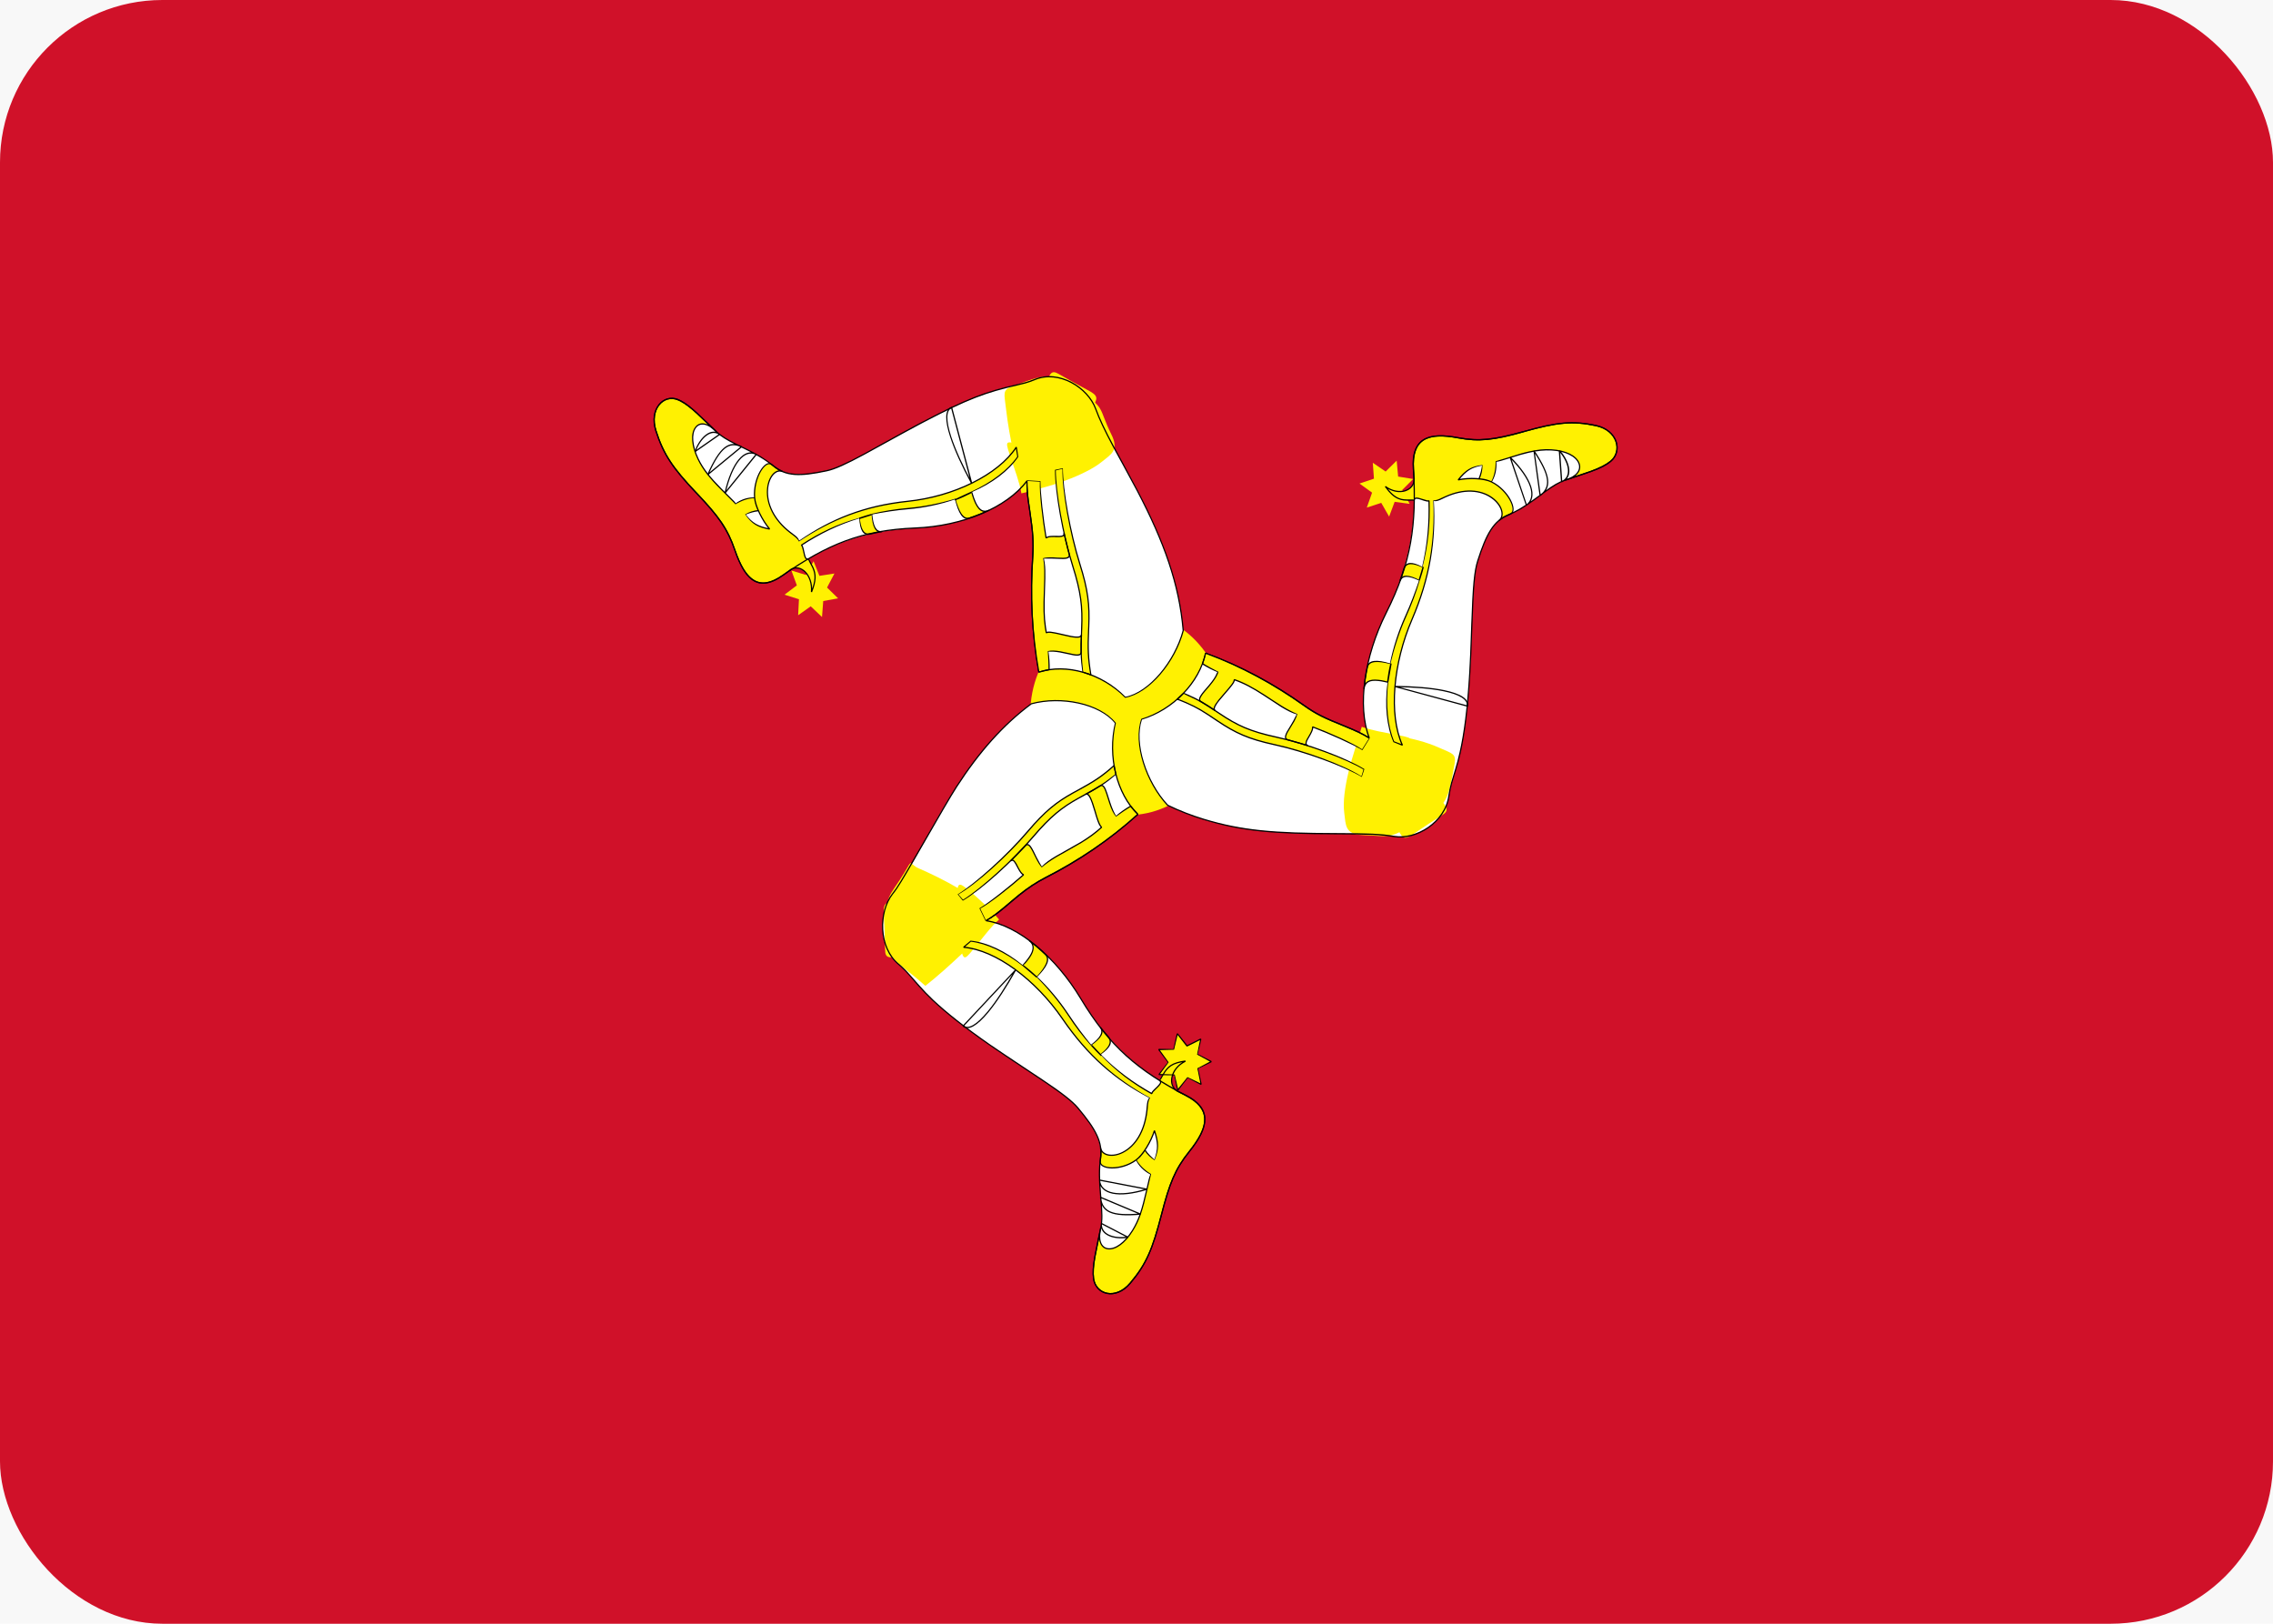 <?xml version="1.0" encoding="UTF-8"?>
<svg width="28px" height="20px" viewBox="0 0 28 20" version="1.1" xmlns="http://www.w3.org/2000/svg" xmlns:xlink="http://www.w3.org/1999/xlink">
    <title>37D315FF-8D6B-4E5E-B2D9-C1E610A57585</title>
    <defs>
        <rect id="path-1" x="0" y="0" width="28" height="20" rx="2"></rect>
    </defs>
    <g id="Welcome" stroke="none" stroke-width="1" fill="none" fill-rule="evenodd">
        <g id="Assets-3---Drapeaux" transform="translate(-420, -421)">
            <rect id="Rectangle" fill="#F8F8F8" x="0" y="0" width="1440" height="1246"></rect>
            <g id="IM" transform="translate(420, 421)">
                <mask id="mask-2" fill="white">
                    <use xlink:href="#path-1"></use>
                </mask>
                <use id="Mask" fill="#D01129" xlink:href="#path-1"></use>
                <g id="Group-9" mask="url(#mask-2)">
                    <g transform="translate(8, 2.667)" id="Group-8">
                        <g>
                            <path d="M5.888,7.374 C6.549,7.374 7.085,6.812 7.085,6.118 C7.085,5.424 6.549,4.861 5.888,4.861 C5.227,4.861 4.692,5.424 4.692,6.118 C4.692,6.812 5.227,7.374 5.888,7.374" id="Fill-3" fill="#FFF101"></path>
                            <path d="M5.888,7.374 C6.549,7.374 7.085,6.812 7.085,6.118 C7.085,5.424 6.549,4.861 5.888,4.861 C5.227,4.861 4.692,5.424 4.692,6.118 C4.692,6.812 5.227,7.374 5.888,7.374 L5.888,7.374 Z" id="Stroke-4"></path>
                            <path d="M4.797,5.613 C5.136,5.499 5.576,5.631 5.865,5.923 C6.172,5.864 6.48,5.459 6.576,5.099 C6.471,3.901 5.724,2.993 5.498,2.37 C5.426,2.174 5.093,1.864 4.747,2.008 C4.462,2.127 4.319,2.034 3.363,2.535 C2.846,2.806 2.411,3.083 2.182,3.132 C1.953,3.18 1.711,3.223 1.528,3.073 C1.275,2.865 0.993,2.808 0.826,2.651 C0.622,2.46 0.491,2.315 0.353,2.257 C0.215,2.198 -0.019,2.328 0.08,2.639 C0.302,3.34 0.827,3.453 1.053,4.108 C1.159,4.418 1.31,4.651 1.648,4.416 C1.986,4.181 2.464,3.87 3.278,3.837 C3.825,3.815 4.39,3.604 4.65,3.257 C4.647,3.557 4.748,3.802 4.721,4.192 C4.695,4.582 4.699,5.067 4.797,5.613" id="Fill-5" fill="#FFFFFF"></path>
                            <path d="M4.797,5.613 C5.136,5.499 5.576,5.631 5.865,5.923 C6.172,5.864 6.48,5.459 6.576,5.099 C6.471,3.901 5.724,2.993 5.498,2.37 C5.426,2.174 5.093,1.864 4.747,2.008 C4.462,2.127 4.319,2.034 3.363,2.535 C2.846,2.806 2.411,3.083 2.182,3.132 C1.953,3.18 1.711,3.223 1.528,3.073 C1.275,2.865 0.993,2.808 0.826,2.651 C0.622,2.46 0.491,2.315 0.353,2.257 C0.215,2.198 -0.019,2.328 0.08,2.639 C0.302,3.34 0.827,3.453 1.053,4.108 C1.159,4.418 1.31,4.651 1.648,4.416 C1.986,4.181 2.464,3.87 3.278,3.837 C3.825,3.815 4.39,3.604 4.65,3.257 C4.647,3.557 4.748,3.802 4.721,4.192 C4.695,4.582 4.699,5.067 4.797,5.613 L4.797,5.613 Z M1.317,2.93 C1.176,2.858 1.021,3.018 0.932,3.405 L1.317,2.93 Z M1.135,2.835 C1,2.771 0.888,2.804 0.72,3.178 L1.135,2.835 Z M0.865,2.684 C0.761,2.602 0.628,2.72 0.561,2.896 L0.865,2.684 Z" id="Stroke-6"></path>
                            <path d="M5.438,5.646 C5.338,5.056 5.52,4.971 5.302,4.28 C5.172,3.864 5.088,3.343 5.086,3.1 L4.999,3.127 C5.001,3.37 5.084,3.891 5.215,4.306 C5.425,4.975 5.262,5.076 5.342,5.616 C5.366,5.621 5.418,5.638 5.438,5.646" id="Fill-7" fill="#FFF101"></path>
                            <path d="M5.438,5.646 C5.338,5.056 5.52,4.971 5.302,4.28 C5.172,3.864 5.088,3.343 5.086,3.1 L4.999,3.127 C5.001,3.37 5.084,3.891 5.215,4.306 C5.425,4.975 5.262,5.076 5.342,5.616 C5.366,5.621 5.418,5.638 5.438,5.646 L5.438,5.646 Z" id="Stroke-8"></path>
                            <path d="M4.923,5.581 C4.924,5.506 4.92,5.428 4.909,5.36 C5.062,5.321 5.325,5.471 5.318,5.36 C5.316,5.325 5.319,5.211 5.321,5.151 C5.318,5.245 4.952,5.086 4.889,5.127 C4.821,4.784 4.905,4.431 4.851,4.216 C4.974,4.181 5.198,4.257 5.171,4.157 C5.155,4.105 5.125,3.977 5.106,3.897 C5.125,3.981 4.947,3.911 4.886,3.959 C4.855,3.773 4.809,3.42 4.81,3.259 L4.65,3.257 C4.647,3.557 4.748,3.802 4.721,4.192 C4.695,4.582 4.699,5.067 4.797,5.613 C4.832,5.602 4.89,5.588 4.923,5.581" id="Fill-9" fill="#FFF101"></path>
                            <path d="M4.923,5.581 C4.924,5.506 4.92,5.428 4.909,5.36 C5.062,5.321 5.325,5.471 5.318,5.36 C5.316,5.325 5.319,5.211 5.321,5.151 C5.318,5.245 4.952,5.086 4.889,5.127 C4.821,4.784 4.905,4.431 4.851,4.216 C4.974,4.181 5.198,4.257 5.171,4.157 C5.155,4.105 5.125,3.977 5.106,3.897 C5.125,3.981 4.947,3.911 4.886,3.959 C4.855,3.773 4.809,3.42 4.81,3.259 L4.65,3.257 C4.647,3.557 4.748,3.802 4.721,4.192 C4.695,4.582 4.699,5.067 4.797,5.613 C4.832,5.602 4.89,5.588 4.923,5.581 L4.923,5.581 Z M3.722,2.351 C3.556,2.425 3.775,2.926 3.969,3.284 L3.722,2.351 Z M3.969,3.395 C3.903,3.429 3.834,3.461 3.763,3.489 L3.969,3.395 Z M2.737,3.67 C2.684,3.684 2.633,3.7 2.584,3.717 L2.737,3.67 Z" id="Stroke-10"></path>
                            <path d="M4.519,2.841 C4.281,3.203 3.711,3.453 3.184,3.508 C2.567,3.572 2.153,3.788 1.848,3.999 C1.822,3.949 1.774,3.923 1.733,3.89 C1.287,3.543 1.47,3.073 1.639,3.14 C1.575,3.114 1.538,3.079 1.503,3.053 C1.444,3.007 1.274,3.183 1.296,3.462 C1.305,3.581 1.402,3.756 1.48,3.849 C1.336,3.822 1.267,3.783 1.183,3.676 C1.23,3.645 1.292,3.627 1.342,3.623 C1.325,3.581 1.301,3.533 1.296,3.462 C1.225,3.462 1.139,3.487 1.065,3.54 C0.888,3.355 0.706,3.207 0.6,2.989 C0.431,2.639 0.603,2.418 0.826,2.651 C0.622,2.46 0.491,2.315 0.353,2.257 C0.215,2.198 -0.019,2.328 0.08,2.639 C0.302,3.34 0.827,3.453 1.053,4.108 C1.159,4.418 1.316,4.659 1.648,4.416 C1.692,4.384 1.704,4.377 1.742,4.348 C1.847,4.284 2.014,4.392 1.996,4.625 C2.082,4.411 2.027,4.345 1.955,4.216 C1.901,4.246 1.906,4.071 1.872,4.048 C2.062,3.924 2.293,3.8 2.584,3.711 C2.595,3.816 2.622,3.927 2.714,3.911 C2.763,3.9 2.813,3.889 2.866,3.88 C2.774,3.896 2.748,3.775 2.737,3.67 C2.875,3.637 3.026,3.611 3.191,3.597 C3.382,3.581 3.578,3.54 3.763,3.477 C3.791,3.578 3.848,3.747 3.942,3.714 C4.026,3.686 4.108,3.654 4.185,3.617 C4.053,3.683 4.001,3.494 3.969,3.395 C4.21,3.285 4.415,3.135 4.538,2.956 L4.519,2.841" id="Fill-11" fill="#FFF101"></path>
                            <path d="M4.519,2.841 C4.281,3.203 3.711,3.453 3.184,3.508 C2.567,3.572 2.153,3.788 1.848,3.999 C1.822,3.949 1.774,3.923 1.733,3.89 C1.287,3.543 1.47,3.073 1.639,3.14 C1.575,3.114 1.538,3.079 1.503,3.053 C1.444,3.007 1.274,3.183 1.296,3.462 C1.305,3.581 1.402,3.756 1.48,3.849 C1.336,3.822 1.267,3.783 1.183,3.676 C1.23,3.645 1.292,3.627 1.342,3.623 C1.325,3.581 1.301,3.533 1.296,3.462 C1.225,3.462 1.139,3.487 1.065,3.54 C0.888,3.355 0.706,3.207 0.6,2.989 C0.431,2.639 0.603,2.418 0.826,2.651 C0.622,2.46 0.491,2.315 0.353,2.257 C0.215,2.198 -0.019,2.328 0.08,2.639 C0.302,3.34 0.827,3.453 1.053,4.108 C1.159,4.418 1.316,4.659 1.648,4.416 C1.692,4.384 1.704,4.377 1.742,4.348 C1.847,4.284 2.014,4.392 1.996,4.625 C2.082,4.411 2.027,4.345 1.955,4.216 C1.901,4.246 1.906,4.071 1.872,4.048 C2.062,3.924 2.293,3.8 2.584,3.711 C2.595,3.816 2.622,3.927 2.714,3.911 C2.763,3.9 2.813,3.889 2.866,3.88 C2.774,3.896 2.748,3.775 2.737,3.67 C2.875,3.637 3.026,3.611 3.191,3.597 C3.382,3.581 3.578,3.54 3.763,3.477 C3.791,3.578 3.848,3.747 3.942,3.714 C4.026,3.686 4.108,3.654 4.185,3.617 C4.053,3.683 4.001,3.494 3.969,3.395 C4.21,3.285 4.415,3.135 4.538,2.956 L4.519,2.841 L4.519,2.841 Z" id="Stroke-12"></path>
                            <path d="M5.573,3.021 C5.689,2.926 5.789,2.881 5.689,2.681 C5.525,2.353 5.627,2.352 5.268,2.143 C4.902,1.931 4.948,1.915 4.464,2.094 C4.345,2.138 4.372,2.183 4.392,2.364 C4.437,2.755 4.522,3.07 4.6,3.391 C4.905,3.349 5.373,3.184 5.573,3.021 Z" id="Fill-13" fill="#FFF101"></path>
                            <path d="M4.438,2.932 C4.374,2.74 4.391,2.766 4.622,2.825 C4.698,2.572 4.803,2.359 4.861,2.154 C4.927,1.925 4.947,1.884 5.043,1.94 C5.167,2.011 5.302,2.087 5.39,2.133 C5.544,2.212 5.522,2.24 5.448,2.366 C5.375,2.492 5.134,2.747 4.986,3.013 C5.181,3.158 5.244,3.171 5.105,3.233 C4.95,3.303 4.691,3.389 4.582,3.41 C4.563,3.284 4.498,3.114 4.438,2.932 Z" id="Fill-15" fill="#FFF101"></path>
                            <polyline id="Fill-17" fill="#FFF101" points="2.141 4.736 2.126 4.933 1.987 4.801 1.832 4.911 1.842 4.714 1.664 4.658 1.816 4.543 1.749 4.36 1.928 4.415 2.022 4.246 2.094 4.426 2.279 4.397 2.188 4.57 2.324 4.703 2.141 4.736"></polyline>
                            <polygon id="Stroke-18" points="2.141 4.736 2.126 4.933 1.987 4.801 1.832 4.911 1.842 4.714 1.664 4.658 1.816 4.543 1.749 4.36 1.928 4.415 2.022 4.246 2.094 4.426 2.279 4.397 2.188 4.57 2.324 4.703"></polygon>
                            <path d="M6.017,7.362 C5.754,7.111 5.643,6.645 5.739,6.236 C5.537,5.986 5.049,5.909 4.704,6.002 C3.768,6.697 3.393,7.829 2.993,8.347 C2.866,8.51 2.777,8.968 3.069,9.21 C3.309,9.41 3.305,9.587 4.195,10.205 C4.677,10.54 5.124,10.796 5.278,10.981 C5.433,11.165 5.589,11.363 5.557,11.605 C5.512,11.938 5.606,12.224 5.56,12.454 C5.504,12.735 5.45,12.927 5.471,13.081 C5.492,13.236 5.716,13.384 5.923,13.139 C6.389,12.586 6.221,12.052 6.649,11.519 C6.851,11.268 6.967,11.014 6.605,10.824 C6.242,10.634 5.746,10.355 5.312,9.632 C5.02,9.145 4.563,8.737 4.148,8.674 C4.396,8.527 4.549,8.312 4.883,8.141 C5.218,7.97 5.616,7.724 6.017,7.362" id="Fill-19" fill="#FFFFFF"></path>
                            <path d="M6.017,7.362 C5.754,7.111 5.643,6.645 5.739,6.236 C5.537,5.986 5.049,5.909 4.704,6.002 C3.768,6.697 3.393,7.829 2.993,8.347 C2.866,8.51 2.777,8.968 3.069,9.21 C3.309,9.41 3.305,9.587 4.195,10.205 C4.677,10.54 5.124,10.796 5.278,10.981 C5.433,11.165 5.589,11.363 5.557,11.605 C5.512,11.938 5.606,12.224 5.56,12.454 C5.504,12.735 5.45,12.927 5.471,13.081 C5.492,13.236 5.716,13.384 5.923,13.139 C6.389,12.586 6.221,12.052 6.649,11.519 C6.851,11.268 6.967,11.014 6.605,10.824 C6.242,10.634 5.746,10.355 5.312,9.632 C5.02,9.145 4.563,8.737 4.148,8.674 C4.396,8.527 4.549,8.312 4.883,8.141 C5.218,7.97 5.616,7.724 6.017,7.362 L6.017,7.362 Z M5.544,11.869 C5.555,12.033 5.765,12.093 6.129,11.981 L5.544,11.869 Z M5.557,12.081 C5.572,12.236 5.655,12.321 6.048,12.287 L5.557,12.081 Z M5.568,12.403 C5.552,12.537 5.716,12.6 5.894,12.572 L5.568,12.403 Z" id="Stroke-20"></path>
                            <path d="M5.724,6.763 C5.288,7.149 5.126,7.026 4.665,7.57 C4.387,7.896 3.999,8.233 3.801,8.356 L3.866,8.422 C4.065,8.299 4.453,7.962 4.731,7.636 C5.177,7.11 5.342,7.208 5.747,6.866 C5.739,6.841 5.727,6.785 5.724,6.763" id="Fill-21" fill="#FFF101"></path>
                            <path d="M5.724,6.763 C5.288,7.149 5.126,7.026 4.665,7.57 C4.387,7.896 3.999,8.233 3.801,8.356 L3.866,8.422 C4.065,8.299 4.453,7.962 4.731,7.636 C5.177,7.11 5.342,7.208 5.747,6.866 C5.739,6.841 5.727,6.785 5.724,6.763 L5.724,6.763 Z" id="Stroke-22"></path>
                            <path d="M5.928,7.263 C5.865,7.3 5.803,7.344 5.753,7.387 C5.644,7.267 5.636,6.953 5.548,7.015 C5.52,7.035 5.425,7.088 5.374,7.117 C5.453,7.073 5.505,7.485 5.571,7.522 C5.321,7.755 4.988,7.855 4.838,8.011 C4.748,7.918 4.698,7.675 4.629,7.751 C4.595,7.791 4.504,7.882 4.448,7.94 C4.507,7.88 4.539,8.077 4.609,8.108 C4.471,8.23 4.203,8.448 4.069,8.528 L4.148,8.674 C4.396,8.527 4.549,8.312 4.883,8.141 C5.218,7.97 5.616,7.724 6.017,7.362 C5.991,7.336 5.95,7.29 5.928,7.263" id="Fill-23" fill="#FFF101"></path>
                            <path d="M5.928,7.263 C5.865,7.3 5.803,7.344 5.753,7.387 C5.644,7.267 5.636,6.953 5.548,7.015 C5.52,7.035 5.425,7.088 5.374,7.117 C5.453,7.073 5.505,7.485 5.571,7.522 C5.321,7.755 4.988,7.855 4.838,8.011 C4.748,7.918 4.698,7.675 4.629,7.751 C4.595,7.791 4.504,7.882 4.448,7.94 C4.507,7.88 4.539,8.077 4.609,8.108 C4.471,8.23 4.203,8.448 4.069,8.528 L4.148,8.674 C4.396,8.527 4.549,8.312 4.883,8.141 C5.218,7.97 5.616,7.724 6.017,7.362 C5.991,7.336 5.95,7.29 5.928,7.263 L5.928,7.263 Z M3.864,9.971 C4.009,10.084 4.312,9.635 4.511,9.28 L3.864,9.971 Z M4.602,9.224 C4.66,9.269 4.717,9.318 4.773,9.37 L4.602,9.224 Z M5.444,10.207 C5.487,10.255 5.529,10.3 5.571,10.343 L5.444,10.207 Z" id="Stroke-24"></path>
                            <path d="M3.87,9.001 C4.288,9.037 4.779,9.43 5.088,9.882 C5.449,10.41 5.834,10.679 6.161,10.851 C6.133,10.899 6.135,10.956 6.129,11.01 C6.065,11.589 5.586,11.657 5.557,11.47 C5.567,11.541 5.557,11.592 5.553,11.637 C5.544,11.714 5.775,11.781 5.994,11.622 C6.088,11.554 6.184,11.378 6.221,11.26 C6.27,11.405 6.273,11.487 6.227,11.617 C6.177,11.589 6.132,11.542 6.104,11.499 C6.077,11.536 6.05,11.581 5.994,11.622 C6.029,11.686 6.093,11.751 6.173,11.792 C6.109,12.046 6.079,12.285 5.951,12.49 C5.747,12.819 5.479,12.773 5.56,12.454 C5.504,12.735 5.45,12.927 5.471,13.081 C5.492,13.236 5.716,13.384 5.923,13.139 C6.389,12.586 6.221,12.052 6.649,11.519 C6.851,11.268 6.972,11.005 6.605,10.824 C6.556,10.8 6.544,10.793 6.502,10.773 C6.396,10.709 6.401,10.503 6.603,10.403 C6.383,10.432 6.356,10.515 6.287,10.645 C6.338,10.679 6.191,10.763 6.189,10.804 C5.992,10.694 5.774,10.546 5.555,10.326 C5.637,10.263 5.715,10.183 5.655,10.107 C5.621,10.068 5.588,10.028 5.554,9.985 C5.613,10.06 5.526,10.145 5.444,10.207 C5.348,10.098 5.252,9.973 5.158,9.83 C5.049,9.665 4.917,9.507 4.773,9.37 C4.842,9.295 4.953,9.159 4.878,9.089 C4.813,9.027 4.746,8.968 4.677,8.917 C4.797,9.004 4.668,9.146 4.602,9.224 C4.39,9.06 4.164,8.949 3.955,8.927 L3.87,9.001" id="Fill-25" fill="#FFF101"></path>
                            <path d="M3.87,9.001 C4.288,9.037 4.779,9.43 5.088,9.882 C5.449,10.41 5.834,10.679 6.161,10.851 C6.133,10.899 6.135,10.956 6.129,11.01 C6.065,11.589 5.586,11.657 5.557,11.47 C5.567,11.541 5.557,11.592 5.553,11.637 C5.544,11.714 5.775,11.781 5.994,11.622 C6.088,11.554 6.184,11.378 6.221,11.26 C6.27,11.405 6.273,11.487 6.227,11.617 C6.177,11.589 6.132,11.542 6.104,11.499 C6.077,11.536 6.05,11.581 5.994,11.622 C6.029,11.686 6.093,11.751 6.173,11.792 C6.109,12.046 6.079,12.285 5.951,12.49 C5.747,12.819 5.479,12.773 5.56,12.454 C5.504,12.735 5.45,12.927 5.471,13.081 C5.492,13.236 5.716,13.384 5.923,13.139 C6.389,12.586 6.221,12.052 6.649,11.519 C6.851,11.268 6.972,11.005 6.605,10.824 C6.556,10.8 6.544,10.793 6.502,10.773 C6.396,10.709 6.401,10.503 6.603,10.403 C6.383,10.432 6.356,10.515 6.287,10.645 C6.338,10.679 6.191,10.763 6.189,10.804 C5.992,10.694 5.774,10.546 5.555,10.326 C5.637,10.263 5.715,10.183 5.655,10.107 C5.621,10.068 5.588,10.028 5.554,9.985 C5.613,10.06 5.526,10.145 5.444,10.207 C5.348,10.098 5.252,9.973 5.158,9.83 C5.049,9.665 4.917,9.507 4.773,9.37 C4.842,9.295 4.953,9.159 4.878,9.089 C4.813,9.027 4.746,8.968 4.677,8.917 C4.797,9.004 4.668,9.146 4.602,9.224 C4.39,9.06 4.164,8.949 3.955,8.927 L3.87,9.001 L3.87,9.001 Z" id="Stroke-26"></path>
                            <path d="M3.322,8.031 C3.185,7.973 3.253,7.894 3.138,8.085 C2.949,8.398 2.913,8.326 2.92,8.757 C2.928,9.196 3.009,9.126 3.399,9.476 C3.699,9.24 4.057,8.884 4.283,8.652 C4.096,8.396 3.557,8.132 3.322,8.031 Z" id="Fill-27" fill="#FFF101"></path>
                            <path d="M3.986,9.03 C3.86,9.184 3.873,9.155 3.805,8.915 C3.559,8.973 3.369,9.039 3.171,9.088 C2.949,9.143 2.905,9.145 2.903,9.03 C2.9,8.882 2.895,8.721 2.888,8.618 C2.877,8.438 2.911,8.445 3.052,8.449 C3.193,8.452 3.485,8.489 3.779,8.49 C3.8,8.24 3.78,8.177 3.901,8.272 C4.036,8.378 4.236,8.57 4.307,8.659 C4.213,8.74 4.106,8.884 3.986,9.03 Z" id="Fill-29" fill="#FFF101"></path>
                            <polyline id="Fill-31" fill="#FFF101" points="6.622 10.216 6.792 10.131 6.753 10.323 6.921 10.409 6.754 10.498 6.796 10.689 6.625 10.608 6.508 10.76 6.464 10.57 6.277 10.569 6.39 10.413 6.274 10.26 6.461 10.256 6.503 10.066 6.622 10.216"></polyline>
                            <polygon id="Stroke-32" points="6.622 10.216 6.792 10.131 6.753 10.323 6.921 10.409 6.754 10.498 6.796 10.689 6.625 10.608 6.508 10.76 6.464 10.57 6.277 10.569 6.39 10.413 6.274 10.26 6.461 10.256 6.503 10.066"></polygon>
                            <path d="M6.85,5.378 C6.775,5.743 6.446,6.077 6.061,6.194 C5.955,6.503 6.135,6.985 6.385,7.253 C7.426,7.756 8.547,7.531 9.175,7.636 C9.373,7.669 9.794,7.522 9.849,7.135 C9.893,6.817 10.041,6.732 10.106,5.613 C10.141,5.008 10.129,4.474 10.204,4.241 C10.279,4.008 10.364,3.767 10.58,3.675 C10.877,3.55 11.066,3.321 11.278,3.248 C11.538,3.158 11.723,3.111 11.841,3.015 C11.958,2.919 11.967,2.641 11.662,2.576 C10.973,2.428 10.617,2.848 9.963,2.726 C9.655,2.668 9.387,2.688 9.412,3.113 C9.436,3.538 9.455,4.128 9.075,4.885 C8.819,5.393 8.711,6.013 8.867,6.422 C8.621,6.27 8.368,6.239 8.06,6.02 C7.751,5.801 7.349,5.562 6.85,5.378" id="Fill-33" fill="#FFFFFF"></path>
                            <path d="M6.85,5.378 C6.775,5.743 6.446,6.077 6.061,6.194 C5.955,6.503 6.135,6.985 6.385,7.253 C7.426,7.756 8.547,7.531 9.175,7.636 C9.373,7.669 9.794,7.522 9.849,7.135 C9.893,6.817 10.041,6.732 10.106,5.613 C10.141,5.008 10.129,4.474 10.204,4.241 C10.279,4.008 10.364,3.767 10.58,3.675 C10.877,3.55 11.066,3.321 11.278,3.248 C11.538,3.158 11.723,3.111 11.841,3.015 C11.958,2.919 11.967,2.641 11.662,2.576 C10.973,2.428 10.617,2.848 9.963,2.726 C9.655,2.668 9.387,2.688 9.412,3.113 C9.436,3.538 9.455,4.128 9.075,4.885 C8.819,5.393 8.711,6.013 8.867,6.422 C8.621,6.27 8.368,6.239 8.06,6.02 C7.751,5.801 7.349,5.562 6.85,5.378 L6.85,5.378 Z M10.804,3.555 C10.933,3.463 10.878,3.242 10.604,2.967 L10.804,3.555 Z M10.972,3.437 C11.093,3.347 11.122,3.228 10.897,2.888 L10.972,3.437 Z M11.236,3.267 C11.372,3.214 11.337,3.034 11.209,2.885 L11.236,3.267 Z" id="Stroke-34"></path>
                            <path d="M6.503,5.945 C7.039,6.148 7.018,6.356 7.697,6.504 C8.106,6.593 8.577,6.778 8.778,6.897 L8.8,6.804 C8.599,6.685 8.127,6.5 7.719,6.411 C7.063,6.268 7.061,6.069 6.576,5.872 C6.559,5.892 6.519,5.93 6.503,5.945" id="Fill-35" fill="#FFF101"></path>
                            <path d="M6.503,5.945 C7.039,6.148 7.018,6.356 7.697,6.504 C8.106,6.593 8.577,6.778 8.778,6.897 L8.8,6.804 C8.599,6.685 8.127,6.5 7.719,6.411 C7.063,6.268 7.061,6.069 6.576,5.872 C6.559,5.892 6.519,5.93 6.503,5.945 L6.503,5.945 Z" id="Stroke-36"></path>
                            <path d="M6.813,5.509 C6.875,5.547 6.942,5.582 7.003,5.606 C6.958,5.765 6.703,5.93 6.799,5.978 C6.828,5.994 6.92,6.054 6.969,6.086 C6.893,6.036 7.207,5.782 7.205,5.704 C7.522,5.815 7.771,6.067 7.975,6.126 C7.943,6.255 7.768,6.421 7.865,6.446 C7.915,6.458 8.035,6.495 8.111,6.517 C8.032,6.492 8.179,6.365 8.17,6.286 C8.339,6.35 8.653,6.485 8.785,6.567 L8.867,6.422 C8.621,6.27 8.368,6.239 8.06,6.02 C7.751,5.801 7.349,5.562 6.85,5.378 C6.842,5.416 6.824,5.475 6.813,5.509" id="Fill-37" fill="#FFF101"></path>
                            <path d="M6.813,5.509 C6.875,5.547 6.942,5.582 7.003,5.606 C6.958,5.765 6.703,5.93 6.799,5.978 C6.828,5.994 6.92,6.054 6.969,6.086 C6.893,6.036 7.207,5.782 7.205,5.704 C7.522,5.815 7.771,6.067 7.975,6.126 C7.943,6.255 7.768,6.421 7.865,6.446 C7.915,6.458 8.035,6.495 8.111,6.517 C8.032,6.492 8.179,6.365 8.17,6.286 C8.339,6.35 8.653,6.485 8.785,6.567 L8.867,6.422 C8.621,6.27 8.368,6.239 8.06,6.02 C7.751,5.801 7.349,5.562 6.85,5.378 C6.842,5.416 6.824,5.475 6.813,5.509 L6.813,5.509 Z M10.078,6.031 C10.1,5.843 9.577,5.792 9.185,5.789 L10.078,6.031 Z M9.094,5.734 C9.103,5.659 9.116,5.582 9.134,5.506 L9.094,5.734 Z M9.483,4.477 C9.501,4.422 9.517,4.369 9.531,4.316 L9.483,4.477 Z" id="Stroke-38"></path>
                            <path d="M9.275,6.511 C9.096,6.113 9.175,5.47 9.393,4.964 C9.648,4.37 9.677,3.886 9.656,3.503 C9.71,3.504 9.755,3.475 9.803,3.453 C10.313,3.221 10.609,3.623 10.469,3.743 C10.522,3.698 10.569,3.682 10.608,3.663 C10.676,3.632 10.616,3.39 10.375,3.27 C10.272,3.218 10.079,3.219 9.963,3.244 C10.058,3.127 10.124,3.084 10.255,3.06 C10.257,3.119 10.241,3.184 10.219,3.231 C10.263,3.237 10.313,3.239 10.375,3.27 C10.411,3.206 10.432,3.115 10.426,3.021 C10.667,2.953 10.88,2.861 11.113,2.874 C11.486,2.896 11.582,3.162 11.278,3.248 C11.538,3.158 11.723,3.111 11.841,3.015 C11.958,2.919 11.967,2.641 11.662,2.576 C10.973,2.428 10.617,2.848 9.963,2.726 C9.655,2.668 9.377,2.689 9.412,3.113 C9.416,3.169 9.417,3.183 9.421,3.232 C9.421,3.36 9.249,3.458 9.065,3.325 C9.199,3.51 9.281,3.494 9.423,3.492 C9.425,3.428 9.568,3.52 9.603,3.501 C9.611,3.736 9.598,4.008 9.525,4.316 C9.433,4.274 9.328,4.243 9.295,4.335 C9.28,4.385 9.264,4.436 9.245,4.488 C9.278,4.397 9.391,4.434 9.483,4.477 C9.441,4.619 9.387,4.769 9.316,4.926 C9.234,5.107 9.169,5.306 9.129,5.506 C9.032,5.481 8.864,5.448 8.844,5.55 C8.825,5.641 8.811,5.731 8.803,5.819 C8.815,5.667 8.996,5.714 9.094,5.734 C9.064,6.008 9.085,6.27 9.171,6.471 L9.275,6.511" id="Fill-39" fill="#FFF101"></path>
                            <path d="M9.275,6.511 C9.096,6.113 9.175,5.47 9.393,4.964 C9.648,4.37 9.677,3.886 9.656,3.503 C9.71,3.504 9.755,3.475 9.803,3.453 C10.313,3.221 10.609,3.623 10.469,3.743 C10.522,3.698 10.569,3.682 10.608,3.663 C10.676,3.632 10.616,3.39 10.375,3.27 C10.272,3.218 10.079,3.219 9.963,3.244 C10.058,3.127 10.124,3.084 10.255,3.06 C10.257,3.119 10.241,3.184 10.219,3.231 C10.263,3.237 10.313,3.239 10.375,3.27 C10.411,3.206 10.432,3.115 10.426,3.021 C10.667,2.953 10.88,2.861 11.113,2.874 C11.486,2.896 11.582,3.162 11.278,3.248 C11.538,3.158 11.723,3.111 11.841,3.015 C11.958,2.919 11.967,2.641 11.662,2.576 C10.973,2.428 10.617,2.848 9.963,2.726 C9.655,2.668 9.377,2.689 9.412,3.113 C9.416,3.169 9.417,3.183 9.421,3.232 C9.421,3.36 9.249,3.458 9.065,3.325 C9.199,3.51 9.281,3.494 9.423,3.492 C9.425,3.428 9.568,3.52 9.603,3.501 C9.611,3.736 9.598,4.008 9.525,4.316 C9.433,4.274 9.328,4.243 9.295,4.335 C9.28,4.385 9.264,4.436 9.245,4.488 C9.278,4.397 9.391,4.434 9.483,4.477 C9.441,4.619 9.387,4.769 9.316,4.926 C9.234,5.107 9.169,5.306 9.129,5.506 C9.032,5.481 8.864,5.448 8.844,5.55 C8.825,5.641 8.811,5.731 8.803,5.819 C8.815,5.667 8.996,5.714 9.094,5.734 C9.064,6.008 9.085,6.27 9.171,6.471 L9.275,6.511 L9.275,6.511 Z" id="Stroke-40"></path>
                            <path d="M8.559,7.343 C8.579,7.496 8.566,7.609 8.781,7.618 C9.134,7.633 9.105,7.678 9.456,7.456 C9.814,7.23 9.824,7.274 9.918,6.745 C9.941,6.614 9.891,6.616 9.731,6.544 C9.386,6.39 9.085,6.4 8.781,6.31 C8.663,6.608 8.524,7.079 8.559,7.343 Z" id="Fill-41" fill="#FFF101"></path>
                            <path d="M9.241,6.392 C9.431,6.429 9.401,6.432 9.237,6.613 C9.408,6.808 9.539,6.946 9.678,7.101 C9.834,7.276 9.858,7.315 9.764,7.374 C9.643,7.451 9.513,7.536 9.431,7.593 C9.289,7.694 9.277,7.659 9.21,7.529 C9.143,7.399 9.045,7.117 8.9,6.85 C8.683,6.955 8.641,7.006 8.659,6.848 C8.679,6.672 8.737,6.394 8.775,6.285 C8.889,6.329 9.061,6.356 9.241,6.392 Z" id="Fill-43" fill="#FFF101"></path>
                            <path d="M8.775,6.285 C8.889,6.329 9.061,6.356 9.241,6.392 C9.431,6.429 9.401,6.432 9.237,6.613 C9.408,6.808 9.656,7.119 9.795,7.275 C9.952,7.449 9.975,7.488 9.881,7.548 C9.76,7.624 9.63,7.709 9.549,7.767 C9.406,7.867 9.394,7.833 9.327,7.703 C9.26,7.573 9.045,7.117 8.9,6.85 C8.683,6.955 8.641,7.006 8.659,6.848 C8.679,6.672 8.737,6.394 8.775,6.285 L8.775,6.285 Z" id="Stroke-44"></path>
                            <polyline id="Fill-45" fill="#FFF101" points="8.902 3.401 8.747 3.289 8.925 3.229 8.911 3.033 9.069 3.141 9.205 3.007 9.223 3.203 9.408 3.233 9.273 3.368 9.365 3.539 9.18 3.514 9.112 3.696 9.015 3.527 8.837 3.585 8.902 3.401"></polyline>
                            <polygon id="Stroke-46" points="8.902 3.401 8.747 3.289 8.925 3.229 8.911 3.033 9.069 3.141 9.205 3.007 9.223 3.203 9.408 3.233 9.273 3.368 9.365 3.539 9.18 3.514 9.112 3.696 9.015 3.527 8.837 3.585"></polygon>
                        </g>
                        <g transform="translate(0, 1.957)">
                            <path d="M4.8,3.663 C5.133,3.551 5.571,3.679 5.86,3.971 C6.16,3.917 6.48,3.531 6.583,3.143 C6.533,2.568 6.348,2.051 6.016,1.417 C5.95,1.29 5.735,0.896 5.721,0.87 C5.616,0.674 5.55,0.535 5.504,0.41 C5.407,0.143 5.045,-0.081 4.744,0.044 C4.705,0.06 4.667,0.073 4.625,0.085 C4.598,0.092 4.571,0.099 4.533,0.108 C4.143,0.197 3.927,0.274 3.36,0.571 C3.344,0.579 3.328,0.588 3.312,0.596 C3.157,0.678 2.691,0.937 2.643,0.963 C2.42,1.083 2.28,1.146 2.181,1.167 C1.85,1.237 1.684,1.234 1.532,1.109 C1.482,1.069 1.429,1.032 1.371,0.996 C1.325,0.969 1.277,0.943 1.219,0.914 C1.189,0.899 1.09,0.851 1.074,0.843 C0.958,0.785 0.888,0.742 0.831,0.689 C0.799,0.659 0.632,0.498 0.59,0.46 C0.511,0.387 0.451,0.341 0.393,0.31 C0.38,0.304 0.368,0.298 0.356,0.292 C0.175,0.216 -0.015,0.408 0.073,0.684 C0.167,0.98 0.287,1.15 0.563,1.442 C0.573,1.452 0.573,1.452 0.583,1.463 C0.846,1.741 0.956,1.892 1.046,2.154 C1.182,2.55 1.353,2.673 1.652,2.465 C2.191,2.091 2.609,1.914 3.278,1.887 C3.854,1.864 4.405,1.639 4.656,1.305 L4.643,1.3 C4.642,1.374 4.647,1.449 4.659,1.538 C4.664,1.578 4.666,1.592 4.681,1.689 C4.716,1.924 4.726,2.055 4.714,2.235 C4.683,2.699 4.703,3.17 4.79,3.657 L4.8,3.663 Z M4.804,3.654 C4.717,3.168 4.697,2.699 4.729,2.236 C4.741,2.055 4.73,1.922 4.695,1.687 C4.681,1.59 4.679,1.576 4.673,1.536 C4.662,1.447 4.657,1.374 4.657,1.3 L4.644,1.295 C4.397,1.625 3.85,1.849 3.278,1.872 C2.606,1.899 2.185,2.077 1.644,2.453 C1.355,2.654 1.193,2.536 1.059,2.149 C0.969,1.884 0.858,1.732 0.593,1.452 C0.583,1.442 0.583,1.442 0.573,1.431 C0.299,1.141 0.18,0.973 0.087,0.679 C0.003,0.415 0.181,0.235 0.35,0.307 C0.362,0.312 0.374,0.317 0.386,0.324 C0.443,0.354 0.502,0.4 0.58,0.471 C0.622,0.509 0.789,0.67 0.821,0.7 C0.88,0.755 0.95,0.798 1.067,0.856 C1.084,0.865 1.183,0.913 1.212,0.927 C1.27,0.956 1.318,0.982 1.364,1.01 C1.422,1.044 1.474,1.081 1.523,1.121 C1.679,1.25 1.849,1.253 2.184,1.182 C2.285,1.161 2.425,1.097 2.649,0.976 C2.697,0.951 3.163,0.692 3.319,0.61 C3.335,0.601 3.35,0.593 3.366,0.585 C3.932,0.288 4.148,0.212 4.536,0.123 C4.574,0.114 4.602,0.107 4.629,0.1 C4.671,0.088 4.71,0.075 4.75,0.058 C5.042,-0.064 5.396,0.156 5.491,0.416 C5.536,0.541 5.603,0.68 5.708,0.878 C5.722,0.903 5.937,1.297 6.004,1.424 C6.335,2.057 6.519,2.572 6.568,3.142 C6.467,3.522 6.152,3.903 5.864,3.958 C5.577,3.664 5.134,3.535 4.795,3.648 L4.804,3.654 Z M1.32,0.965 C1.167,0.887 1.012,1.07 0.925,1.446 L0.937,1.453 L1.323,0.977 L1.32,0.965 Z M1.311,0.967 L0.926,1.443 L0.939,1.45 C1.024,1.082 1.172,0.907 1.314,0.979 L1.311,0.967 Z M1.138,0.871 C0.979,0.795 0.867,0.875 0.713,1.218 L0.724,1.227 L1.14,0.884 L1.138,0.871 L1.138,0.871 Z M1.132,0.885 L1.131,0.872 L0.715,1.215 L0.726,1.224 C0.877,0.888 0.982,0.814 1.132,0.885 L1.132,0.885 Z M0.869,0.72 C0.766,0.639 0.627,0.744 0.555,0.936 L0.565,0.945 L0.869,0.733 L0.869,0.72 L0.869,0.72 Z M0.86,0.733 L0.861,0.72 L0.557,0.932 L0.568,0.941 C0.638,0.758 0.768,0.66 0.86,0.733 L0.86,0.733 Z" id="Shape" fill="#000000" fill-rule="nonzero"></path>
                            <path d="M5.445,3.687 C5.411,3.484 5.407,3.363 5.417,3.137 C5.418,3.115 5.418,3.115 5.419,3.093 C5.431,2.823 5.41,2.642 5.309,2.32 C5.188,1.935 5.095,1.41 5.093,1.143 L4.996,1.163 C4.994,1.438 5.087,1.965 5.208,2.352 C5.309,2.672 5.329,2.851 5.317,3.119 C5.317,3.141 5.317,3.141 5.316,3.163 C5.306,3.371 5.308,3.482 5.334,3.66 C5.361,3.67 5.408,3.685 5.436,3.696 L5.445,3.687 L5.445,3.687 Z M5.431,3.69 L5.44,3.681 C5.412,3.671 5.364,3.655 5.343,3.651 C5.323,3.481 5.321,3.371 5.33,3.163 C5.331,3.142 5.331,3.142 5.332,3.12 C5.344,2.85 5.323,2.669 5.222,2.347 C5.101,1.962 5.008,1.436 5.006,1.17 L5.088,1.151 C5.081,1.412 5.174,1.939 5.295,2.325 C5.396,2.645 5.416,2.824 5.405,3.093 C5.404,3.114 5.404,3.114 5.403,3.136 C5.392,3.363 5.396,3.486 5.431,3.69 L5.431,3.69 Z" id="Shape" fill="#000000" fill-rule="nonzero"></path>
                            <path d="M4.931,3.624 C4.932,3.545 4.926,3.467 4.916,3.402 C4.949,3.401 4.997,3.402 5.058,3.413 C5.079,3.417 5.101,3.421 5.13,3.428 C5.223,3.449 5.237,3.451 5.265,3.452 C5.306,3.453 5.328,3.438 5.325,3.402 C5.324,3.374 5.325,3.29 5.329,3.194 L5.314,3.193 C5.313,3.211 5.293,3.219 5.252,3.216 C5.217,3.214 5.178,3.206 5.102,3.188 C5.098,3.187 5.098,3.187 5.094,3.186 C4.955,3.154 4.911,3.147 4.885,3.164 L4.896,3.168 C4.892,3.146 4.888,3.123 4.885,3.1 C4.866,2.97 4.865,2.859 4.873,2.644 C4.881,2.422 4.88,2.343 4.859,2.257 C4.884,2.257 4.921,2.255 4.974,2.257 C4.987,2.257 4.998,2.258 5.018,2.259 C5.088,2.263 5.112,2.263 5.137,2.258 C5.172,2.251 5.187,2.231 5.178,2.197 C5.17,2.171 5.158,2.126 5.141,2.054 C5.14,2.049 5.14,2.049 5.139,2.045 C5.142,2.057 5.118,1.959 5.113,1.938 L5.099,1.941 C5.103,1.959 5.097,1.968 5.08,1.973 C5.065,1.977 5.048,1.977 5.006,1.976 C4.996,1.976 4.996,1.976 4.987,1.976 C4.934,1.975 4.903,1.979 4.882,1.996 L4.893,2.001 C4.854,1.769 4.816,1.442 4.817,1.302 L4.65,1.292 C4.642,1.374 4.647,1.449 4.659,1.538 C4.664,1.578 4.666,1.592 4.681,1.689 C4.716,1.924 4.726,2.055 4.714,2.235 C4.683,2.699 4.703,3.17 4.79,3.657 C4.83,3.653 4.884,3.64 4.925,3.631 L4.931,3.624 Z M4.922,3.616 C4.88,3.625 4.826,3.639 4.795,3.648 C4.717,3.168 4.697,2.699 4.729,2.236 C4.741,2.055 4.73,1.922 4.695,1.687 C4.681,1.59 4.679,1.576 4.673,1.536 C4.662,1.447 4.657,1.374 4.657,1.3 L4.81,1.309 C4.802,1.443 4.84,1.77 4.879,2.003 L4.891,2.008 C4.908,1.994 4.937,1.99 4.987,1.991 C4.996,1.991 4.996,1.991 5.005,1.992 C5.05,1.993 5.067,1.992 5.084,1.988 C5.108,1.981 5.119,1.964 5.113,1.938 L5.099,1.942 C5.104,1.963 5.127,2.06 5.125,2.048 C5.126,2.053 5.126,2.053 5.127,2.058 C5.144,2.13 5.156,2.175 5.164,2.202 C5.17,2.226 5.161,2.237 5.134,2.243 C5.111,2.247 5.087,2.247 5.019,2.244 C4.999,2.242 4.987,2.242 4.975,2.241 C4.921,2.24 4.882,2.242 4.85,2.251 C4.866,2.345 4.867,2.423 4.859,2.643 C4.85,2.86 4.852,2.971 4.87,3.102 C4.873,3.126 4.877,3.149 4.882,3.172 L4.893,3.177 C4.913,3.163 4.96,3.17 5.091,3.201 C5.095,3.202 5.095,3.202 5.099,3.203 C5.175,3.221 5.215,3.229 5.251,3.231 C5.3,3.234 5.328,3.224 5.329,3.194 L5.314,3.193 C5.311,3.291 5.309,3.374 5.311,3.403 C5.312,3.428 5.299,3.437 5.266,3.437 C5.239,3.436 5.225,3.433 5.133,3.413 C5.103,3.406 5.082,3.402 5.061,3.398 C4.997,3.387 4.948,3.385 4.907,3.396 C4.912,3.468 4.917,3.545 4.916,3.624 L4.922,3.616 Z M3.719,0.387 C3.637,0.423 3.638,0.554 3.704,0.757 C3.756,0.919 3.85,1.123 3.962,1.331 L3.976,1.325 L3.729,0.392 L3.719,0.387 Z M3.714,0.396 L3.961,1.329 L3.975,1.323 C3.863,1.116 3.77,0.913 3.717,0.752 C3.654,0.556 3.653,0.433 3.724,0.401 L3.714,0.396 Z M3.966,1.431 C3.898,1.466 3.829,1.498 3.761,1.525 L3.766,1.541 L3.972,1.447 L3.966,1.431 L3.966,1.431 Z M3.972,1.447 L3.967,1.43 L3.761,1.525 L3.765,1.541 C3.834,1.514 3.903,1.483 3.972,1.447 L3.972,1.447 Z M2.736,1.705 C2.683,1.72 2.632,1.735 2.582,1.753 L2.586,1.77 L2.739,1.722 L2.736,1.705 L2.736,1.705 Z M2.739,1.722 L2.736,1.705 L2.582,1.753 L2.586,1.77 C2.636,1.752 2.687,1.737 2.739,1.722 L2.739,1.722 Z" id="Shape" fill="#000000" fill-rule="nonzero"></path>
                            <path d="M4.513,0.88 C4.288,1.222 3.74,1.485 3.183,1.543 C2.646,1.599 2.234,1.766 1.844,2.035 C1.836,2.004 1.815,1.984 1.763,1.947 C1.763,1.946 1.763,1.946 1.763,1.946 C1.75,1.937 1.744,1.932 1.737,1.927 C1.539,1.773 1.449,1.581 1.462,1.403 C1.473,1.257 1.557,1.159 1.636,1.19 L1.642,1.176 C1.613,1.164 1.588,1.15 1.563,1.132 C1.549,1.123 1.509,1.091 1.508,1.09 C1.423,1.024 1.27,1.26 1.288,1.506 C1.297,1.616 1.384,1.79 1.475,1.897 L1.482,1.885 C1.338,1.857 1.271,1.819 1.188,1.714 C1.23,1.697 1.289,1.678 1.342,1.674 L1.348,1.663 C1.346,1.657 1.336,1.632 1.334,1.627 C1.316,1.583 1.306,1.548 1.303,1.504 C1.22,1.497 1.133,1.525 1.061,1.576 C1.06,1.566 1.048,1.554 1.036,1.542 C1.006,1.511 0.903,1.409 0.888,1.394 C0.747,1.251 0.667,1.151 0.607,1.028 C0.529,0.867 0.52,0.722 0.572,0.649 C0.622,0.578 0.719,0.592 0.821,0.7 L0.831,0.689 C0.799,0.659 0.632,0.498 0.59,0.46 C0.511,0.387 0.451,0.341 0.393,0.31 C0.38,0.304 0.368,0.298 0.356,0.292 C0.175,0.216 -0.015,0.408 0.073,0.684 C0.167,0.98 0.287,1.15 0.563,1.442 C0.573,1.452 0.573,1.452 0.583,1.463 C0.846,1.741 0.956,1.892 1.046,2.154 C1.108,2.336 1.175,2.456 1.261,2.519 C1.366,2.595 1.494,2.581 1.652,2.465 C1.671,2.452 1.683,2.443 1.704,2.428 C1.705,2.427 1.705,2.427 1.705,2.427 C1.719,2.417 1.731,2.409 1.746,2.397 C1.86,2.328 2.005,2.46 1.989,2.667 L2.003,2.671 C2.059,2.532 2.06,2.449 2.018,2.359 C2.011,2.344 2.003,2.329 1.992,2.309 C1.987,2.301 1.967,2.265 1.961,2.255 C1.941,2.258 1.934,2.254 1.927,2.239 C1.921,2.226 1.916,2.209 1.909,2.174 C1.908,2.169 1.908,2.169 1.907,2.165 C1.896,2.113 1.89,2.094 1.877,2.084 L1.876,2.097 C2.1,1.951 2.326,1.84 2.586,1.761 C2.591,1.9 2.63,1.977 2.715,1.962 C2.767,1.95 2.817,1.939 2.867,1.931 L2.865,1.916 C2.793,1.928 2.759,1.855 2.745,1.712 C2.882,1.686 3.032,1.661 3.192,1.648 C3.385,1.631 3.582,1.59 3.765,1.527 C3.804,1.695 3.861,1.793 3.945,1.764 C4.034,1.734 4.114,1.702 4.188,1.666 L4.181,1.653 C4.103,1.692 4.05,1.642 4.006,1.524 C4,1.51 3.995,1.495 3.99,1.477 C3.986,1.467 3.976,1.433 3.976,1.435 C4.224,1.329 4.425,1.177 4.544,1.003 L4.526,0.883 L4.513,0.88 L4.513,0.88 Z M4.525,0.889 L4.512,0.885 L4.531,1 C4.415,1.165 4.216,1.316 3.966,1.431 C3.962,1.438 3.973,1.472 3.976,1.482 C3.982,1.5 3.987,1.515 3.992,1.529 C4.04,1.655 4.099,1.711 4.188,1.666 L4.182,1.653 C4.109,1.688 4.029,1.72 3.94,1.749 C3.869,1.774 3.815,1.681 3.77,1.518 C3.579,1.575 3.383,1.616 3.191,1.632 C3.03,1.646 2.879,1.671 2.736,1.705 C2.745,1.865 2.783,1.945 2.867,1.931 L2.865,1.916 C2.814,1.924 2.764,1.935 2.712,1.947 C2.64,1.959 2.605,1.89 2.591,1.753 C2.321,1.826 2.094,1.937 1.869,2.084 L1.868,2.097 C1.877,2.103 1.883,2.122 1.893,2.168 C1.894,2.173 1.894,2.173 1.895,2.177 C1.902,2.213 1.907,2.231 1.914,2.246 C1.925,2.268 1.94,2.276 1.958,2.266 C1.954,2.273 1.975,2.309 1.979,2.317 C1.99,2.336 1.998,2.351 2.005,2.366 C2.045,2.452 2.044,2.53 1.99,2.665 L2.004,2.669 C2.02,2.45 1.864,2.308 1.738,2.384 C1.722,2.396 1.711,2.404 1.697,2.415 C1.697,2.415 1.697,2.415 1.696,2.415 C1.675,2.43 1.662,2.439 1.644,2.453 C1.49,2.565 1.369,2.578 1.27,2.506 C1.187,2.446 1.121,2.328 1.059,2.149 C0.969,1.884 0.858,1.732 0.593,1.452 C0.583,1.442 0.583,1.442 0.573,1.431 C0.299,1.141 0.18,0.973 0.087,0.679 C0.003,0.415 0.181,0.235 0.35,0.307 C0.362,0.312 0.374,0.317 0.386,0.324 C0.443,0.354 0.502,0.4 0.58,0.471 C0.622,0.509 0.789,0.67 0.821,0.7 L0.831,0.689 C0.723,0.576 0.617,0.56 0.561,0.64 C0.504,0.718 0.514,0.869 0.594,1.035 C0.655,1.16 0.735,1.261 0.878,1.405 C0.893,1.42 0.996,1.522 1.026,1.553 C1.038,1.565 1.049,1.577 1.06,1.588 C1.139,1.54 1.223,1.512 1.295,1.513 C1.292,1.551 1.302,1.587 1.32,1.633 C1.322,1.638 1.332,1.663 1.335,1.669 L1.341,1.658 C1.286,1.663 1.225,1.683 1.179,1.712 C1.262,1.831 1.332,1.872 1.479,1.9 L1.486,1.887 C1.397,1.782 1.311,1.611 1.303,1.504 C1.285,1.27 1.428,1.047 1.499,1.102 C1.5,1.103 1.541,1.135 1.555,1.145 C1.581,1.164 1.606,1.178 1.636,1.19 L1.641,1.176 C1.55,1.14 1.459,1.247 1.448,1.402 C1.434,1.585 1.527,1.782 1.728,1.939 C1.736,1.945 1.742,1.949 1.755,1.959 C1.755,1.959 1.755,1.959 1.755,1.959 C1.805,1.996 1.825,2.014 1.842,2.046 C2.24,1.78 2.65,1.614 3.184,1.558 C3.746,1.5 4.297,1.234 4.525,0.889 L4.525,0.889 Z" id="Shape" fill="#000000" fill-rule="nonzero"></path>
                            <path d="M6.022,5.399 C5.763,5.152 5.65,4.69 5.746,4.281 C5.551,4.035 5.073,3.937 4.702,4.038 C4.348,4.3 4.056,4.633 3.779,5.059 C3.623,5.298 3.145,6.163 3.038,6.316 C3.02,6.34 3.004,6.363 2.987,6.385 C2.815,6.607 2.811,7.048 3.065,7.259 C3.076,7.269 3.087,7.278 3.098,7.288 C3.131,7.318 3.16,7.348 3.196,7.388 C3.21,7.404 3.289,7.496 3.315,7.525 C3.369,7.585 3.422,7.64 3.486,7.701 C3.652,7.857 3.875,8.035 4.191,8.254 C4.352,8.366 4.858,8.7 4.856,8.699 C5.078,8.849 5.204,8.946 5.273,9.028 C5.496,9.294 5.577,9.447 5.549,9.647 C5.531,9.787 5.533,9.9 5.551,10.111 C5.57,10.326 5.572,10.401 5.553,10.495 C5.549,10.517 5.491,10.79 5.48,10.857 C5.46,10.971 5.454,11.053 5.464,11.125 C5.491,11.328 5.744,11.405 5.928,11.187 C6.129,10.948 6.205,10.762 6.314,10.341 C6.414,9.954 6.482,9.781 6.654,9.567 C6.913,9.245 6.929,9.028 6.608,8.86 C6.03,8.557 5.675,8.265 5.318,7.67 C5.011,7.159 4.55,6.77 4.149,6.709 L4.151,6.723 C4.227,6.679 4.294,6.629 4.387,6.551 C4.406,6.535 4.475,6.476 4.472,6.479 C4.506,6.45 4.533,6.427 4.56,6.406 C4.669,6.318 4.769,6.251 4.887,6.191 C5.286,5.987 5.664,5.734 6.022,5.411 L6.022,5.399 Z M6.012,5.399 C5.655,5.722 5.278,5.974 4.88,6.177 C4.762,6.238 4.661,6.305 4.551,6.393 C4.524,6.415 4.497,6.438 4.462,6.467 C4.466,6.464 4.397,6.523 4.377,6.539 C4.285,6.616 4.219,6.666 4.144,6.71 L4.147,6.724 C4.543,6.784 5.001,7.17 5.306,7.678 C5.664,8.276 6.021,8.57 6.601,8.874 C6.912,9.036 6.896,9.242 6.643,9.557 C6.469,9.774 6.4,9.948 6.3,10.337 C6.192,10.756 6.117,10.94 5.917,11.176 C5.741,11.385 5.504,11.313 5.478,11.123 C5.469,11.053 5.474,10.972 5.494,10.859 C5.506,10.793 5.563,10.52 5.567,10.498 C5.586,10.402 5.584,10.327 5.566,10.11 C5.548,9.9 5.545,9.787 5.564,9.649 C5.592,9.443 5.509,9.287 5.284,9.018 C5.214,8.935 5.087,8.836 4.863,8.686 C4.866,8.687 4.36,8.353 4.199,8.242 C3.883,8.022 3.661,7.845 3.496,7.69 C3.432,7.629 3.379,7.574 3.326,7.514 C3.3,7.485 3.221,7.394 3.206,7.378 C3.171,7.338 3.14,7.306 3.107,7.276 C3.096,7.266 3.085,7.257 3.074,7.247 C2.827,7.042 2.831,6.61 2.998,6.394 C3.015,6.373 3.032,6.35 3.049,6.325 C3.157,6.172 3.636,5.306 3.791,5.068 C4.067,4.643 4.358,4.311 4.708,4.051 C5.072,3.953 5.544,4.05 5.733,4.284 C5.635,4.692 5.749,5.159 6.012,5.411 L6.012,5.399 Z M5.537,9.912 C5.549,10.09 5.777,10.14 6.131,10.031 L6.13,10.016 L5.545,9.904 L5.537,9.912 Z M5.543,9.919 L6.128,10.031 L6.127,10.016 C5.781,10.123 5.563,10.076 5.551,9.911 L5.543,9.919 Z M5.55,10.125 C5.567,10.307 5.689,10.369 6.049,10.338 L6.051,10.323 L5.56,10.117 L5.55,10.125 L5.55,10.125 Z M5.564,10.123 L5.554,10.131 L6.045,10.337 L6.047,10.322 C5.694,10.353 5.58,10.295 5.564,10.123 L5.564,10.123 Z M5.56,10.445 C5.545,10.579 5.701,10.652 5.895,10.623 L5.897,10.608 L5.571,10.439 L5.56,10.445 L5.56,10.445 Z M5.575,10.446 L5.564,10.452 L5.891,10.622 L5.893,10.607 C5.707,10.636 5.561,10.567 5.575,10.446 L5.575,10.446 Z" id="Shape" fill="#000000" fill-rule="nonzero"></path>
                            <path d="M5.719,4.8 C5.564,4.937 5.475,4.994 5.262,5.11 C5.245,5.119 5.233,5.126 5.221,5.132 C5.01,5.248 4.867,5.363 4.659,5.607 C4.403,5.91 4.015,6.257 3.797,6.392 L3.861,6.47 C4.09,6.335 4.478,5.987 4.736,5.684 C4.943,5.441 5.084,5.327 5.293,5.212 C5.305,5.205 5.317,5.199 5.334,5.19 C5.533,5.082 5.614,5.031 5.752,4.915 C5.747,4.885 5.736,4.834 5.731,4.805 L5.719,4.8 L5.719,4.8 Z M5.728,4.812 L5.716,4.808 C5.722,4.837 5.733,4.889 5.74,4.911 C5.605,5.019 5.526,5.069 5.327,5.176 C5.311,5.185 5.298,5.192 5.286,5.199 C5.076,5.315 4.933,5.429 4.725,5.673 C4.468,5.976 4.081,6.323 3.863,6.458 L3.806,6.393 C4.024,6.269 4.413,5.921 4.67,5.618 C4.877,5.374 5.018,5.261 5.227,5.146 C5.239,5.139 5.252,5.133 5.268,5.124 C5.483,5.007 5.573,4.95 5.728,4.812 L5.728,4.812 Z" id="Shape" fill="#000000" fill-rule="nonzero"></path>
                            <path d="M5.924,5.3 C5.858,5.338 5.797,5.382 5.748,5.424 C5.727,5.39 5.702,5.338 5.677,5.26 C5.67,5.239 5.646,5.161 5.64,5.144 C5.626,5.103 5.615,5.077 5.602,5.061 C5.585,5.04 5.566,5.036 5.544,5.052 C5.521,5.068 5.445,5.111 5.371,5.153 L5.377,5.166 C5.392,5.158 5.409,5.173 5.427,5.212 C5.443,5.245 5.456,5.285 5.48,5.364 C5.496,5.418 5.496,5.419 5.502,5.438 C5.527,5.518 5.546,5.559 5.567,5.571 L5.566,5.559 C5.495,5.625 5.414,5.684 5.315,5.745 C5.251,5.783 5.041,5.9 5.01,5.918 C4.93,5.965 4.874,6.006 4.833,6.049 C4.819,6.024 4.797,5.988 4.768,5.931 C4.765,5.924 4.74,5.873 4.733,5.859 C4.72,5.833 4.709,5.815 4.699,5.801 C4.674,5.768 4.649,5.761 4.624,5.788 C4.606,5.809 4.573,5.843 4.519,5.898 C4.518,5.9 4.518,5.9 4.517,5.901 C4.53,5.887 4.457,5.962 4.442,5.977 L4.453,5.988 C4.47,5.97 4.485,5.979 4.507,6.017 C4.511,6.024 4.515,6.031 4.52,6.041 C4.523,6.045 4.527,6.054 4.534,6.067 C4.562,6.12 4.58,6.147 4.606,6.158 L4.604,6.145 C4.433,6.296 4.182,6.494 4.065,6.564 L4.141,6.721 C4.227,6.679 4.294,6.629 4.387,6.551 C4.406,6.535 4.475,6.476 4.472,6.479 C4.506,6.45 4.533,6.427 4.56,6.406 C4.669,6.318 4.769,6.251 4.887,6.191 C5.286,5.987 5.664,5.734 6.022,5.411 C5.999,5.376 5.96,5.334 5.933,5.301 L5.924,5.3 Z M5.922,5.311 C5.95,5.344 5.988,5.387 6.012,5.411 C5.655,5.722 5.278,5.974 4.88,6.177 C4.762,6.238 4.661,6.305 4.551,6.393 C4.524,6.415 4.497,6.438 4.462,6.467 C4.466,6.464 4.397,6.523 4.377,6.539 C4.285,6.616 4.219,6.666 4.144,6.71 L4.075,6.567 C4.19,6.507 4.442,6.308 4.613,6.157 L4.612,6.144 C4.59,6.134 4.573,6.11 4.546,6.059 C4.54,6.046 4.535,6.038 4.533,6.033 C4.528,6.023 4.524,6.016 4.52,6.009 C4.493,5.964 4.47,5.95 4.443,5.977 L4.453,5.988 C4.468,5.973 4.54,5.898 4.527,5.912 C4.528,5.911 4.528,5.911 4.529,5.909 C4.584,5.854 4.616,5.82 4.635,5.799 C4.652,5.78 4.667,5.784 4.687,5.81 C4.697,5.823 4.707,5.841 4.72,5.866 C4.727,5.88 4.752,5.931 4.756,5.938 C4.785,5.996 4.807,6.033 4.833,6.06 C4.883,6.018 4.938,5.978 5.017,5.931 C5.048,5.913 5.258,5.797 5.322,5.758 C5.422,5.697 5.504,5.637 5.576,5.57 L5.574,5.558 C5.558,5.548 5.54,5.508 5.516,5.434 C5.51,5.415 5.51,5.414 5.494,5.359 C5.47,5.279 5.456,5.239 5.441,5.206 C5.419,5.159 5.396,5.139 5.371,5.153 L5.377,5.166 C5.453,5.125 5.528,5.081 5.552,5.064 C5.567,5.054 5.579,5.056 5.591,5.071 C5.602,5.085 5.613,5.109 5.626,5.149 C5.632,5.166 5.656,5.244 5.663,5.265 C5.689,5.345 5.715,5.399 5.748,5.435 C5.805,5.394 5.866,5.351 5.931,5.313 L5.922,5.311 Z M3.86,8.02 C3.931,8.076 4.038,8.01 4.173,7.849 C4.28,7.72 4.402,7.533 4.517,7.327 L4.506,7.318 L3.859,8.009 L3.86,8.02 Z M3.87,8.019 L4.516,7.328 L4.504,7.319 C4.389,7.525 4.269,7.711 4.162,7.839 C4.032,7.994 3.931,8.057 3.869,8.008 L3.87,8.019 Z M4.597,7.273 C4.657,7.32 4.714,7.368 4.768,7.419 L4.777,7.407 L4.606,7.261 L4.597,7.273 L4.597,7.273 Z M4.606,7.261 L4.597,7.273 L4.768,7.419 L4.777,7.407 C4.724,7.356 4.666,7.308 4.606,7.261 L4.606,7.261 Z M5.439,8.256 C5.481,8.302 5.521,8.345 5.561,8.384 L5.572,8.372 L5.451,8.244 L5.439,8.256 L5.439,8.256 Z M5.451,8.244 L5.439,8.256 L5.561,8.384 L5.573,8.373 C5.533,8.333 5.492,8.291 5.451,8.244 L5.451,8.244 Z" id="Shape" fill="#000000" fill-rule="nonzero"></path>
                            <path d="M3.87,7.051 C4.264,7.085 4.755,7.451 5.082,7.929 C5.397,8.389 5.74,8.681 6.157,8.9 C6.135,8.923 6.13,8.952 6.124,9.019 C6.124,9.02 6.124,9.02 6.124,9.02 C6.123,9.035 6.122,9.043 6.121,9.052 C6.093,9.309 5.98,9.487 5.827,9.564 C5.701,9.627 5.578,9.6 5.564,9.512 L5.55,9.514 C5.556,9.559 5.555,9.593 5.549,9.647 C5.547,9.664 5.546,9.671 5.546,9.679 C5.534,9.79 5.805,9.81 5.998,9.671 C6.085,9.608 6.185,9.442 6.228,9.305 L6.214,9.305 C6.263,9.45 6.265,9.53 6.22,9.657 C6.185,9.628 6.14,9.584 6.11,9.538 L6.098,9.537 C6.095,9.542 6.076,9.568 6.07,9.576 C6.059,9.592 6.048,9.605 6.037,9.617 C6.023,9.632 6.007,9.646 5.99,9.658 C6.025,9.737 6.092,9.802 6.17,9.842 C6.153,9.885 6.15,9.898 6.121,10.026 C6.063,10.28 6.024,10.401 5.945,10.529 C5.851,10.68 5.736,10.761 5.649,10.75 C5.566,10.74 5.53,10.645 5.567,10.499 L5.553,10.495 C5.549,10.517 5.491,10.79 5.48,10.857 C5.46,10.971 5.454,11.053 5.464,11.125 C5.491,11.328 5.744,11.405 5.928,11.187 C6.129,10.948 6.205,10.762 6.314,10.341 C6.414,9.954 6.482,9.781 6.654,9.567 C6.773,9.419 6.838,9.298 6.847,9.188 C6.858,9.055 6.783,8.946 6.608,8.86 C6.587,8.849 6.583,8.848 6.55,8.831 C6.55,8.831 6.55,8.831 6.55,8.831 C6.533,8.823 6.521,8.817 6.505,8.809 C6.391,8.74 6.427,8.542 6.606,8.453 L6.602,8.438 C6.441,8.46 6.378,8.504 6.316,8.618 C6.308,8.631 6.283,8.679 6.28,8.684 C6.292,8.7 6.293,8.708 6.285,8.721 C6.278,8.732 6.266,8.746 6.245,8.767 C6.241,8.77 6.241,8.77 6.238,8.773 C6.194,8.815 6.182,8.829 6.181,8.847 L6.192,8.84 C5.96,8.71 5.755,8.56 5.56,8.363 C5.672,8.289 5.716,8.215 5.661,8.145 C5.626,8.105 5.592,8.065 5.559,8.023 L5.548,8.032 C5.594,8.091 5.551,8.159 5.44,8.243 C5.35,8.132 5.255,8.007 5.164,7.869 C5.053,7.702 4.921,7.543 4.777,7.407 C4.897,7.289 4.949,7.188 4.883,7.126 C4.814,7.06 4.747,7.003 4.681,6.954 L4.673,6.967 C4.721,7.001 4.73,7.046 4.708,7.102 C4.695,7.134 4.673,7.168 4.641,7.208 C4.629,7.223 4.618,7.237 4.596,7.262 C4.385,7.089 4.159,6.983 3.956,6.962 L3.866,7.038 L3.87,7.051 L3.87,7.051 Z M3.871,7.036 L3.875,7.049 L3.96,6.975 C4.154,6.998 4.378,7.103 4.597,7.273 C4.628,7.247 4.64,7.233 4.652,7.217 C4.685,7.177 4.708,7.142 4.721,7.108 C4.746,7.045 4.735,6.993 4.681,6.954 L4.673,6.966 C4.738,7.015 4.804,7.072 4.873,7.138 C4.93,7.19 4.88,7.285 4.767,7.408 C4.91,7.554 5.042,7.711 5.152,7.877 C5.243,8.017 5.339,8.142 5.439,8.255 C5.566,8.166 5.614,8.092 5.559,8.023 L5.548,8.032 C5.581,8.075 5.615,8.115 5.65,8.155 C5.697,8.215 5.657,8.281 5.551,8.362 C5.746,8.572 5.952,8.723 6.185,8.854 L6.196,8.848 C6.196,8.836 6.209,8.822 6.248,8.784 C6.251,8.781 6.251,8.781 6.255,8.778 C6.277,8.756 6.29,8.742 6.298,8.728 C6.309,8.709 6.307,8.692 6.29,8.681 C6.296,8.686 6.321,8.638 6.328,8.625 C6.388,8.516 6.447,8.474 6.604,8.453 L6.6,8.439 C6.411,8.533 6.372,8.746 6.498,8.822 C6.515,8.831 6.527,8.836 6.543,8.845 C6.544,8.845 6.544,8.845 6.544,8.845 C6.577,8.862 6.581,8.863 6.602,8.874 C6.771,8.957 6.843,9.061 6.833,9.187 C6.824,9.293 6.76,9.411 6.643,9.557 C6.469,9.774 6.4,9.948 6.3,10.337 C6.192,10.756 6.117,10.94 5.917,11.176 C5.741,11.385 5.504,11.313 5.478,11.123 C5.469,11.053 5.474,10.972 5.494,10.859 C5.506,10.793 5.563,10.52 5.567,10.498 L5.553,10.495 C5.514,10.649 5.554,10.754 5.648,10.765 C5.741,10.777 5.861,10.693 5.957,10.537 C6.038,10.407 6.077,10.285 6.135,10.029 C6.164,9.902 6.167,9.889 6.18,9.837 C6.101,9.79 6.036,9.727 6,9.661 C6.016,9.658 6.032,9.643 6.047,9.628 C6.059,9.615 6.07,9.602 6.082,9.586 C6.088,9.577 6.107,9.551 6.11,9.547 L6.098,9.546 C6.129,9.594 6.176,9.64 6.223,9.667 C6.28,9.532 6.278,9.448 6.228,9.3 L6.214,9.3 C6.172,9.434 6.073,9.598 5.99,9.658 C5.805,9.792 5.55,9.772 5.56,9.681 C5.561,9.673 5.562,9.665 5.564,9.649 C5.57,9.593 5.571,9.559 5.564,9.512 L5.55,9.514 C5.565,9.615 5.699,9.644 5.833,9.577 C5.991,9.498 6.107,9.316 6.136,9.054 C6.137,9.045 6.138,9.037 6.139,9.022 C6.139,9.021 6.139,9.021 6.139,9.02 C6.144,8.956 6.149,8.928 6.167,8.898 C5.748,8.668 5.407,8.378 5.094,7.92 C4.764,7.439 4.27,7.07 3.871,7.036 L3.871,7.036 Z" id="Shape" fill="#000000" fill-rule="nonzero"></path>
                            <path d="M6.625,8.266 L6.795,8.181 L6.785,8.173 L6.746,8.365 L6.918,8.459 L6.918,8.445 L6.75,8.534 L6.789,8.733 L6.799,8.725 L6.628,8.643 L6.502,8.798 L6.515,8.801 L6.471,8.611 L6.277,8.604 L6.282,8.616 L6.396,8.461 L6.279,8.298 L6.274,8.311 L6.462,8.306 L6.51,8.11 L6.498,8.113 L6.616,8.264 L6.625,8.266 Z M6.628,8.254 L6.509,8.104 L6.496,8.107 L6.454,8.297 L6.274,8.295 L6.268,8.308 L6.384,8.461 L6.271,8.607 L6.277,8.619 L6.464,8.621 L6.501,8.805 L6.514,8.808 L6.631,8.655 L6.793,8.739 L6.803,8.73 L6.761,8.539 L6.925,8.459 L6.924,8.445 L6.756,8.359 L6.799,8.176 L6.789,8.167 L6.619,8.252 L6.628,8.254 Z" id="Shape" fill="#000000" fill-rule="nonzero"></path>
                            <path d="M6.843,3.42 C6.769,3.779 6.444,4.113 6.059,4.23 C5.953,4.53 6.111,5.013 6.38,5.301 C6.525,5.371 6.673,5.429 6.827,5.475 C7.302,5.619 7.69,5.651 8.461,5.653 C8.856,5.654 9.01,5.659 9.173,5.687 C9.442,5.732 9.809,5.515 9.856,5.179 C9.863,5.125 9.874,5.076 9.889,5.02 C9.899,4.985 9.942,4.845 9.938,4.859 C9.96,4.786 9.977,4.722 9.994,4.648 C10.048,4.409 10.087,4.1 10.113,3.656 C10.123,3.486 10.126,3.418 10.139,3.054 C10.155,2.599 10.17,2.414 10.211,2.286 C10.319,1.95 10.404,1.801 10.583,1.725 C10.687,1.681 10.781,1.625 10.896,1.542 C10.925,1.521 11.02,1.451 11.037,1.438 C11.09,1.4 11.131,1.373 11.17,1.35 C11.209,1.327 11.245,1.31 11.281,1.298 C11.318,1.285 11.541,1.211 11.596,1.191 C11.712,1.149 11.787,1.112 11.845,1.064 C11.999,0.938 11.935,0.67 11.663,0.611 C11.368,0.548 11.173,0.572 10.78,0.682 C10.766,0.685 10.766,0.685 10.753,0.689 C10.406,0.785 10.222,0.809 9.965,0.761 C9.57,0.687 9.383,0.78 9.404,1.157 C9.444,1.834 9.381,2.302 9.068,2.924 C8.8,3.459 8.71,4.073 8.86,4.468 L8.871,4.458 C8.788,4.407 8.711,4.372 8.574,4.316 C8.307,4.208 8.216,4.164 8.064,4.056 C7.697,3.795 7.299,3.578 6.853,3.414 L6.843,3.42 Z M6.848,3.428 C7.293,3.592 7.69,3.809 8.056,4.069 C8.209,4.178 8.301,4.222 8.569,4.33 C8.705,4.386 8.781,4.421 8.863,4.472 L8.874,4.462 C8.725,4.072 8.814,3.463 9.081,2.931 C9.395,2.307 9.459,1.835 9.419,1.156 C9.398,0.792 9.575,0.703 9.962,0.776 C10.222,0.825 10.408,0.801 10.757,0.704 C10.77,0.7 10.77,0.7 10.783,0.696 C11.175,0.587 11.368,0.563 11.661,0.626 C11.92,0.682 11.98,0.934 11.836,1.052 C11.779,1.098 11.706,1.135 11.591,1.177 C11.537,1.196 11.314,1.271 11.276,1.284 C11.24,1.296 11.203,1.314 11.163,1.336 C11.123,1.359 11.082,1.387 11.029,1.426 C11.012,1.438 10.917,1.509 10.888,1.529 C10.773,1.612 10.681,1.668 10.577,1.711 C10.394,1.789 10.306,1.941 10.197,2.281 C10.155,2.412 10.14,2.597 10.124,3.053 C10.111,3.417 10.109,3.485 10.099,3.656 C10.073,4.098 10.033,4.406 9.979,4.645 C9.963,4.718 9.946,4.782 9.924,4.854 C9.928,4.841 9.885,4.981 9.875,5.016 C9.86,5.073 9.849,5.122 9.841,5.177 C9.796,5.503 9.437,5.715 9.176,5.671 C9.011,5.644 8.857,5.638 8.461,5.637 C7.692,5.635 7.304,5.604 6.831,5.461 C6.677,5.414 6.53,5.357 6.388,5.288 C6.125,5.007 5.969,4.529 6.067,4.24 C6.453,4.126 6.782,3.788 6.857,3.423 L6.848,3.428 Z M10.808,1.604 C10.949,1.504 10.876,1.272 10.609,1.004 L10.597,1.013 L10.797,1.601 L10.808,1.604 Z M10.81,1.596 L10.611,1.007 L10.599,1.016 C10.86,1.277 10.93,1.499 10.8,1.592 L10.81,1.596 Z M10.977,1.486 C11.119,1.379 11.109,1.238 10.903,0.926 L10.89,0.932 L10.965,1.481 L10.977,1.486 L10.977,1.486 Z M10.968,1.474 L10.98,1.479 L10.904,0.929 L10.891,0.935 C11.093,1.24 11.102,1.373 10.968,1.474 L10.968,1.474 Z M11.24,1.317 C11.376,1.264 11.356,1.085 11.217,0.923 L11.202,0.929 L11.229,1.31 L11.24,1.317 L11.24,1.317 Z M11.233,1.303 L11.245,1.309 L11.218,0.928 L11.203,0.933 C11.337,1.088 11.355,1.255 11.233,1.303 L11.233,1.303 Z" id="Shape" fill="#000000" fill-rule="nonzero"></path>
                            <path d="M6.5,3.995 C6.539,4.009 6.575,4.024 6.61,4.039 C6.748,4.1 6.809,4.137 6.993,4.262 C7.219,4.413 7.375,4.485 7.696,4.555 C8.074,4.637 8.554,4.815 8.775,4.946 L8.807,4.849 C8.581,4.708 8.1,4.53 7.721,4.447 C7.401,4.377 7.247,4.307 7.023,4.156 C6.837,4.03 6.775,3.993 6.634,3.931 C6.616,3.923 6.597,3.915 6.578,3.907 C6.556,3.926 6.52,3.962 6.498,3.982 L6.5,3.995 L6.5,3.995 Z M6.505,3.98 L6.508,3.993 C6.53,3.973 6.567,3.937 6.581,3.92 C6.592,3.929 6.61,3.937 6.628,3.945 C6.768,4.007 6.829,4.044 7.015,4.169 C7.24,4.32 7.397,4.392 7.718,4.462 C8.096,4.544 8.576,4.723 8.796,4.854 L8.771,4.938 C8.559,4.801 8.078,4.622 7.699,4.54 C7.38,4.47 7.225,4.399 7.001,4.249 C6.816,4.124 6.755,4.087 6.615,4.025 C6.58,4.01 6.544,3.995 6.505,3.98 L6.505,3.98 Z" id="Shape" fill="#000000" fill-rule="nonzero"></path>
                            <path d="M6.81,3.559 C6.874,3.599 6.941,3.633 7,3.656 C6.994,3.654 6.991,3.661 6.988,3.669 C6.971,3.713 6.94,3.757 6.888,3.819 C6.879,3.829 6.841,3.873 6.832,3.884 C6.812,3.907 6.799,3.925 6.789,3.941 C6.763,3.982 6.763,4.011 6.795,4.028 C6.82,4.041 6.892,4.087 6.965,4.135 L6.973,4.122 C6.959,4.113 6.962,4.091 6.985,4.056 C7.003,4.026 7.03,3.994 7.08,3.936 C7.083,3.932 7.083,3.932 7.086,3.929 C7.186,3.815 7.213,3.779 7.212,3.747 L7.202,3.755 C7.319,3.795 7.428,3.853 7.569,3.945 C7.571,3.946 7.739,4.057 7.783,4.085 C7.859,4.131 7.919,4.161 7.974,4.176 C7.962,4.191 7.951,4.218 7.934,4.249 C7.925,4.266 7.915,4.282 7.902,4.304 C7.845,4.397 7.846,4.396 7.836,4.422 C7.821,4.461 7.828,4.487 7.863,4.496 C7.889,4.502 7.934,4.515 8.007,4.537 C8.01,4.538 8.01,4.538 8.013,4.538 C8.039,4.546 8.039,4.546 8.064,4.553 C8.088,4.561 8.097,4.563 8.109,4.567 L8.113,4.552 C8.096,4.547 8.092,4.537 8.098,4.517 C8.102,4.501 8.108,4.491 8.135,4.444 C8.141,4.433 8.145,4.426 8.149,4.419 C8.17,4.38 8.18,4.352 8.177,4.328 L8.167,4.336 C8.377,4.416 8.666,4.545 8.782,4.616 L8.873,4.469 C8.788,4.407 8.711,4.372 8.574,4.316 C8.307,4.208 8.216,4.164 8.064,4.056 C7.697,3.795 7.299,3.578 6.853,3.414 C6.836,3.452 6.82,3.508 6.807,3.55 L6.81,3.559 Z M6.82,3.554 C6.834,3.513 6.85,3.456 6.857,3.423 C7.293,3.592 7.69,3.809 8.056,4.069 C8.209,4.178 8.301,4.222 8.569,4.33 C8.705,4.386 8.781,4.421 8.863,4.472 L8.779,4.606 C8.672,4.531 8.383,4.402 8.172,4.322 L8.162,4.33 C8.165,4.35 8.156,4.375 8.137,4.411 C8.133,4.418 8.129,4.426 8.123,4.436 C8.094,4.484 8.089,4.494 8.084,4.513 C8.076,4.54 8.083,4.559 8.109,4.567 L8.113,4.552 C8.101,4.549 8.092,4.546 8.068,4.539 C8.043,4.531 8.043,4.531 8.017,4.524 C8.014,4.523 8.014,4.523 8.011,4.522 C7.937,4.5 7.893,4.488 7.866,4.481 C7.842,4.475 7.837,4.459 7.849,4.428 C7.859,4.403 7.858,4.404 7.914,4.312 C7.928,4.29 7.938,4.273 7.947,4.257 C7.964,4.224 7.976,4.196 7.982,4.171 C7.924,4.146 7.866,4.117 7.791,4.071 C7.746,4.044 7.579,3.933 7.577,3.932 C7.434,3.84 7.325,3.781 7.207,3.74 L7.197,3.748 C7.198,3.773 7.17,3.811 7.076,3.918 C7.072,3.922 7.072,3.922 7.069,3.926 C7.018,3.984 6.992,4.017 6.972,4.048 C6.946,4.089 6.941,4.119 6.965,4.135 L6.973,4.122 C6.899,4.074 6.827,4.028 6.802,4.014 C6.779,4.003 6.779,3.984 6.801,3.95 C6.81,3.934 6.824,3.917 6.843,3.894 C6.852,3.883 6.89,3.839 6.899,3.829 C6.951,3.766 6.983,3.721 7.002,3.675 C7.005,3.667 7.008,3.659 7.01,3.651 C6.947,3.619 6.881,3.585 6.817,3.545 L6.82,3.554 Z M10.086,4.075 C10.096,3.982 9.989,3.918 9.788,3.876 C9.628,3.843 9.413,3.826 9.185,3.824 L9.184,3.839 L10.077,4.081 L10.086,4.075 Z M10.08,4.066 L9.187,3.825 L9.185,3.84 C9.412,3.841 9.626,3.858 9.785,3.891 C9.978,3.931 10.08,3.992 10.071,4.073 L10.08,4.066 Z M9.103,3.778 C9.113,3.7 9.126,3.624 9.143,3.55 L9.127,3.548 L9.086,3.776 L9.103,3.778 L9.103,3.778 Z M9.086,3.776 L9.103,3.778 L9.143,3.55 L9.127,3.547 C9.109,3.621 9.096,3.698 9.086,3.776 L9.086,3.776 Z M9.492,2.522 C9.51,2.466 9.527,2.412 9.54,2.361 L9.524,2.357 L9.476,2.518 L9.492,2.522 L9.492,2.522 Z M9.476,2.517 L9.492,2.522 L9.54,2.361 L9.524,2.357 C9.511,2.408 9.494,2.461 9.476,2.517 L9.476,2.517 Z" id="Shape" fill="#000000" fill-rule="nonzero"></path>
                            <path d="M9.282,4.551 C9.112,4.175 9.169,3.546 9.4,3.01 C9.622,2.493 9.691,2.035 9.663,1.546 C9.692,1.555 9.72,1.545 9.775,1.518 C9.776,1.517 9.776,1.517 9.777,1.517 C9.791,1.51 9.798,1.506 9.806,1.503 C10.032,1.4 10.236,1.414 10.375,1.515 C10.491,1.598 10.53,1.723 10.464,1.78 L10.473,1.791 C10.511,1.759 10.522,1.754 10.602,1.717 C10.607,1.715 10.607,1.715 10.611,1.713 C10.708,1.668 10.59,1.411 10.378,1.306 C10.283,1.258 10.096,1.25 9.962,1.279 L9.969,1.292 C10.063,1.175 10.129,1.133 10.256,1.111 C10.249,1.157 10.235,1.22 10.213,1.27 L10.218,1.281 C10.226,1.282 10.226,1.282 10.233,1.283 C10.299,1.291 10.328,1.298 10.372,1.319 C10.42,1.248 10.44,1.155 10.433,1.064 C10.466,1.061 10.504,1.049 10.558,1.032 C10.729,0.979 10.758,0.97 10.831,0.953 C10.934,0.93 11.024,0.92 11.113,0.925 C11.284,0.935 11.409,0.999 11.443,1.083 C11.476,1.164 11.416,1.244 11.277,1.283 L11.281,1.298 C11.318,1.285 11.541,1.211 11.596,1.191 C11.712,1.149 11.787,1.112 11.845,1.064 C11.999,0.938 11.935,0.67 11.663,0.611 C11.368,0.548 11.173,0.572 10.78,0.682 C10.766,0.685 10.766,0.685 10.753,0.689 C10.406,0.785 10.222,0.809 9.965,0.761 C9.783,0.727 9.651,0.728 9.556,0.775 C9.441,0.831 9.388,0.955 9.404,1.157 C9.406,1.179 9.406,1.179 9.409,1.22 C9.409,1.222 9.409,1.222 9.41,1.223 C9.411,1.242 9.412,1.256 9.414,1.276 C9.414,1.414 9.232,1.48 9.069,1.362 L9.06,1.373 C9.12,1.456 9.171,1.502 9.227,1.524 C9.271,1.542 9.304,1.545 9.394,1.543 C9.408,1.543 9.415,1.543 9.423,1.542 C9.431,1.523 9.437,1.519 9.453,1.52 C9.467,1.52 9.484,1.525 9.515,1.535 C9.517,1.536 9.517,1.536 9.519,1.537 C9.574,1.555 9.592,1.559 9.607,1.551 L9.596,1.544 C9.605,1.821 9.583,2.082 9.518,2.357 C9.401,2.293 9.319,2.29 9.288,2.375 C9.273,2.428 9.256,2.478 9.238,2.528 L9.252,2.534 C9.277,2.463 9.355,2.468 9.48,2.527 C9.433,2.664 9.378,2.813 9.309,2.965 C9.226,3.149 9.162,3.349 9.122,3.547 C8.964,3.498 8.855,3.501 8.837,3.592 C8.817,3.688 8.803,3.778 8.796,3.861 L8.81,3.863 C8.817,3.779 8.875,3.753 8.978,3.764 C9.001,3.766 9.025,3.77 9.055,3.777 C9.064,3.779 9.09,3.784 9.092,3.785 C9.055,4.063 9.081,4.322 9.165,4.517 L9.273,4.561 L9.282,4.551 L9.282,4.551 Z M9.268,4.557 L9.278,4.547 L9.174,4.507 C9.095,4.318 9.07,4.063 9.101,3.778 C9.093,3.769 9.067,3.764 9.058,3.762 C9.028,3.755 9.003,3.751 8.98,3.749 C8.869,3.737 8.803,3.767 8.796,3.862 L8.81,3.863 C8.817,3.78 8.831,3.691 8.851,3.595 C8.866,3.518 8.97,3.515 9.127,3.556 C9.176,3.353 9.24,3.154 9.322,2.972 C9.391,2.819 9.447,2.669 9.49,2.522 C9.353,2.451 9.268,2.445 9.238,2.528 L9.252,2.534 C9.27,2.483 9.286,2.432 9.302,2.38 C9.328,2.308 9.403,2.311 9.522,2.366 C9.597,2.084 9.619,1.821 9.611,1.544 L9.6,1.537 C9.591,1.542 9.572,1.538 9.524,1.522 C9.522,1.521 9.522,1.521 9.52,1.521 C9.487,1.51 9.469,1.505 9.454,1.504 C9.431,1.503 9.417,1.513 9.416,1.535 C9.415,1.527 9.408,1.527 9.394,1.528 C9.306,1.529 9.274,1.527 9.232,1.51 C9.18,1.489 9.13,1.444 9.071,1.364 L9.061,1.374 C9.233,1.499 9.428,1.428 9.428,1.275 C9.427,1.255 9.425,1.241 9.424,1.222 C9.424,1.221 9.424,1.221 9.424,1.219 C9.421,1.178 9.421,1.178 9.419,1.155 C9.403,0.959 9.453,0.842 9.562,0.788 C9.653,0.743 9.783,0.742 9.962,0.776 C10.222,0.825 10.408,0.801 10.757,0.704 C10.77,0.7 10.77,0.7 10.783,0.696 C11.175,0.587 11.368,0.563 11.661,0.626 C11.92,0.682 11.98,0.934 11.836,1.052 C11.779,1.098 11.706,1.135 11.591,1.177 C11.537,1.196 11.314,1.271 11.276,1.284 L11.28,1.298 C11.427,1.257 11.494,1.168 11.456,1.077 C11.419,0.986 11.29,0.92 11.113,0.91 C11.023,0.904 10.932,0.914 10.828,0.938 C10.755,0.955 10.725,0.964 10.554,1.018 C10.5,1.034 10.462,1.046 10.424,1.057 C10.425,1.153 10.406,1.243 10.369,1.309 C10.332,1.283 10.302,1.276 10.235,1.268 C10.227,1.267 10.227,1.267 10.22,1.266 L10.226,1.277 C10.25,1.225 10.264,1.159 10.262,1.103 C10.123,1.119 10.054,1.162 9.957,1.282 L9.964,1.294 C10.096,1.266 10.28,1.274 10.372,1.319 C10.574,1.42 10.686,1.662 10.606,1.699 C10.601,1.701 10.601,1.701 10.596,1.703 C10.515,1.74 10.504,1.746 10.464,1.779 L10.473,1.791 C10.549,1.727 10.506,1.59 10.384,1.502 C10.24,1.399 10.031,1.384 9.801,1.489 C9.792,1.493 9.785,1.496 9.771,1.503 C9.77,1.504 9.77,1.504 9.768,1.504 C9.716,1.53 9.69,1.539 9.656,1.539 C9.676,2.034 9.608,2.489 9.387,3.003 C9.154,3.543 9.097,4.177 9.268,4.557 L9.268,4.557 Z" id="Shape" fill="#000000" fill-rule="nonzero"></path>
                        </g>
                    </g>
                </g>
            </g>
        </g>
    </g>
</svg>